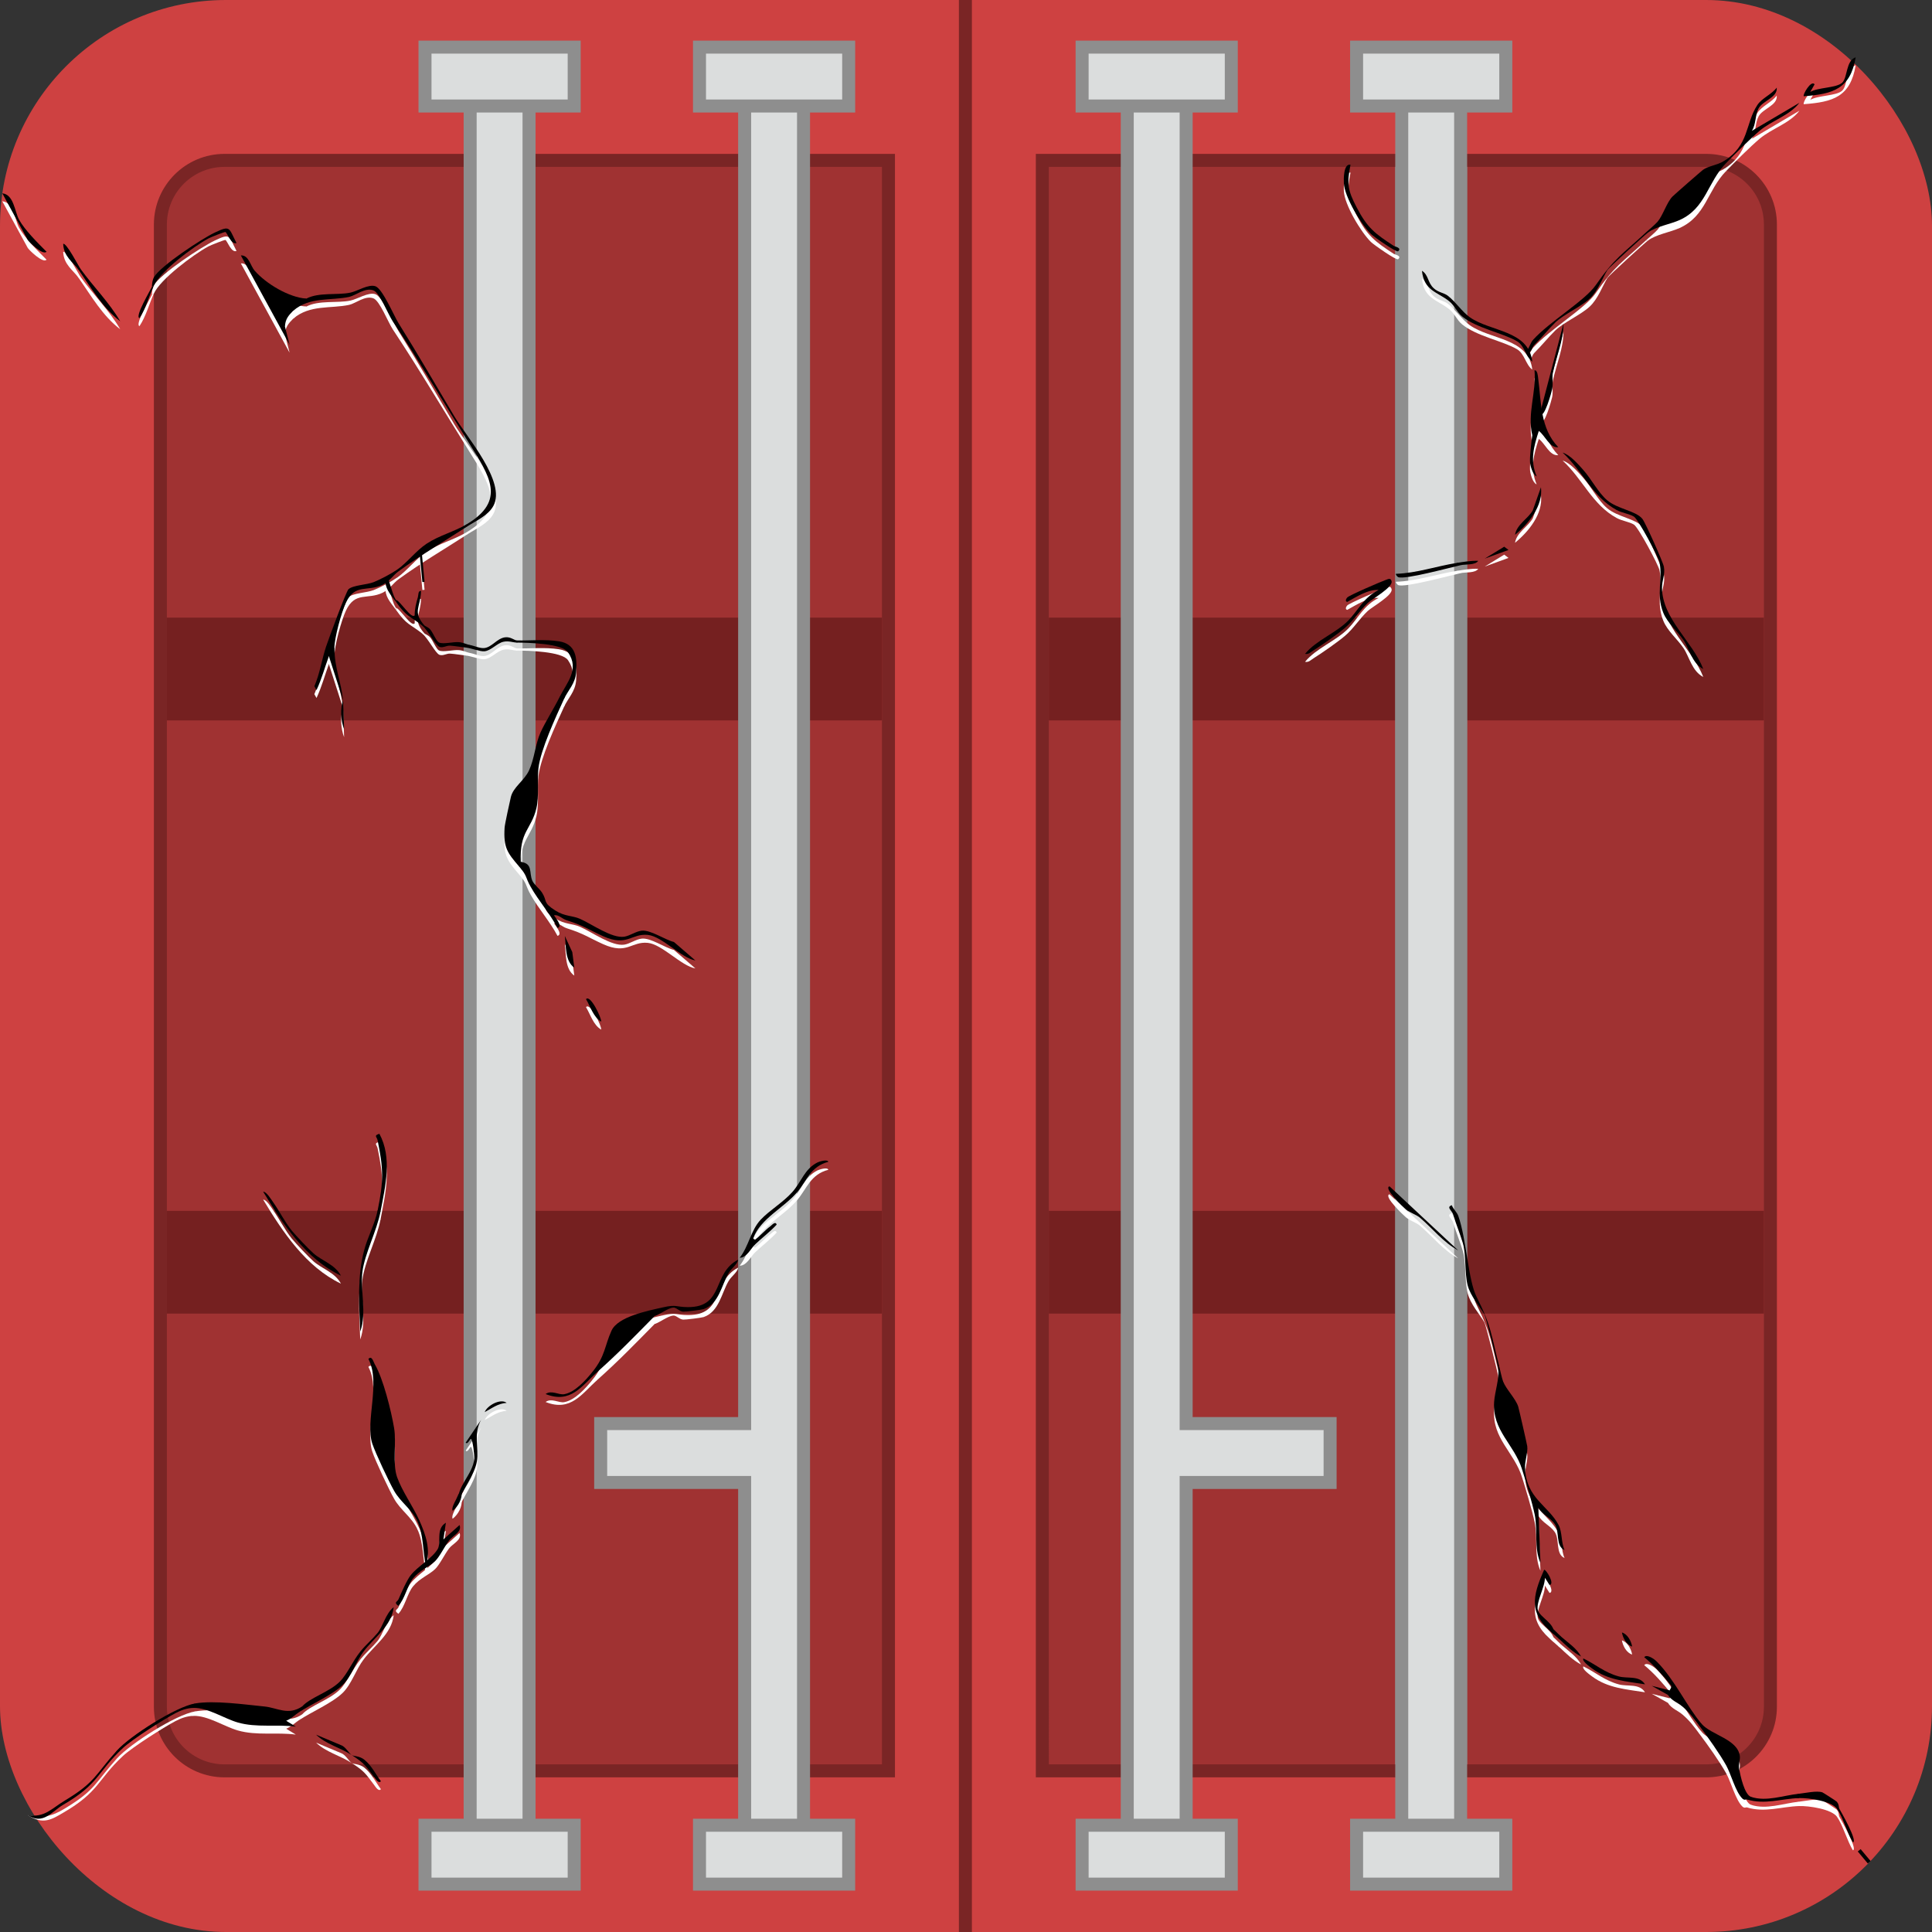 <?xml version="1.0" encoding="UTF-8"?>
<svg id="_Слой_2" data-name="Слой 2" xmlns="http://www.w3.org/2000/svg" viewBox="0 0 445.865 445.865">
  <rect x="0" y="0" width="445.865" height="445.865" fill="#333333" stroke="none"/>
  <defs>
    <style>
      .cls-1 {
        fill: #752020;
      }

      .cls-2 {
        fill: #7a2525;
      }

      .cls-3 {
        fill: #8e8e8e;
      }

      .cls-4 {
        fill: #dbdddd;
      }

      .cls-5 {
        fill: #ce4141;
      }

      .cls-6 {
        fill: #fff;
      }

      .cls-7 {
        fill: #a03232;
      }

      .cls-8 {
        fill: #962d2d;
        stroke: #7a2525;
        stroke-miterlimit: 10;
        stroke-width: 3px;
      }
    </style>
  </defs>
  <g id="_Слой_2-2" data-name="Слой 2">
    <g>
      <g>
        <rect class="cls-5" width="445.865" height="445.865" rx="52.128" ry="52.128"/>
        <g>
          <path class="cls-7" d="M51.809,408.677c-8.159,0-14.796-6.638-14.796-14.796V51.811c0-8.16,6.639-14.799,14.799-14.799h153.225v371.665H51.809Z"/>
          <path class="cls-2" d="M203.537,38.512v368.665H51.809c-7.343,0-13.296-5.953-13.296-13.296V51.812c0-7.345,5.954-13.299,13.299-13.299h151.725M206.537,35.512H51.812c-8.987,0-16.299,7.312-16.299,16.299v342.07c0,8.985,7.31,16.296,16.296,16.296h154.728V35.512h0Z"/>
        </g>
        <g>
          <path class="cls-7" d="M240.549,408.677V37.012h153.225c8.16,0,14.799,6.639,14.799,14.799v342.07c0,8.158-6.638,14.796-14.796,14.796h-153.228Z"/>
          <path class="cls-2" d="M393.774,38.512c7.345,0,13.299,5.955,13.299,13.299v342.07c0,7.343-5.953,13.296-13.296,13.296h-151.728V38.512h151.725M393.774,35.512h-154.725v374.665h154.728c8.986,0,16.296-7.311,16.296-16.296V51.812c0-8.987-7.312-16.299-16.299-16.299h0Z"/>
        </g>
        <rect class="cls-1" x="38.513" y="142.538" width="165.024" height="23.718"/>
        <rect class="cls-1" x="242.049" y="142.538" width="165.024" height="23.718"/>
        <rect class="cls-1" x="38.513" y="279.435" width="165.024" height="23.718"/>
        <rect class="cls-1" x="242.049" y="279.435" width="165.024" height="23.718"/>
        <g>
          <rect class="cls-4" x="323.494" y="40.012" width="13.591" height="365.665"/>
          <path class="cls-3" d="M335.585,41.512v362.665h-10.591V41.512h10.591M338.585,38.512h-16.591v368.665h16.591V38.512h0Z"/>
        </g>
        <line class="cls-8" x1="222.793" x2="222.793" y2="445.865"/>
        <g>
          <g>
            <rect class="cls-4" x="108.501" y="19.17" width="13.591" height="407.352"/>
            <path class="cls-3" d="M120.592,20.669v404.352h-10.591V20.669h10.591M123.592,17.669h-16.591v410.352h16.591V17.669h0Z"/>
          </g>
          <g>
            <rect class="cls-4" x="98.081" y="421.225" width="34.43" height="13.591"/>
            <path class="cls-3" d="M131.011,422.725v10.591h-31.43v-10.591h31.43M134.011,419.725h-37.43v16.591h37.43v-16.591h0Z"/>
          </g>
          <g>
            <rect class="cls-4" x="98.081" y="10.874" width="34.43" height="13.591"/>
            <path class="cls-3" d="M131.011,12.374v10.591h-31.43v-10.591h31.43M134.011,9.374h-37.43v16.591h37.43V9.374h0Z"/>
          </g>
        </g>
        <g>
          <g>
            <polygon class="cls-4" points="171.848 426.521 171.848 342.121 138.625 342.121 138.625 328.53 171.848 328.53 171.848 19.17 185.439 19.17 185.439 426.521 171.848 426.521"/>
            <path class="cls-3" d="M183.939,20.669v404.352h-10.591v-84.4h-33.223v-10.591h33.223V20.669h10.591M186.939,17.669h-16.591v309.361h-33.223v16.591h33.223v84.4h16.591V17.669h0Z"/>
          </g>
          <g>
            <rect class="cls-4" x="161.429" y="10.874" width="34.43" height="13.591"/>
            <path class="cls-3" d="M194.359,12.374v10.591h-31.43v-10.591h31.43M197.359,9.374h-37.43v16.591h37.43V9.374h0Z"/>
          </g>
          <g>
            <rect class="cls-4" x="161.429" y="421.225" width="34.43" height="13.591"/>
            <path class="cls-3" d="M194.359,422.725v10.591h-31.43v-10.591h31.43M197.359,419.725h-37.43v16.591h37.43v-16.591h0Z"/>
          </g>
        </g>
        <g>
          <g>
            <rect class="cls-4" x="323.494" y="19.17" width="13.591" height="407.352"/>
            <path class="cls-3" d="M335.585,20.669v404.352h-10.591V20.669h10.591M338.585,17.669h-16.591v410.352h16.591V17.669h0Z"/>
          </g>
          <g>
            <rect class="cls-4" x="313.074" y="421.225" width="34.43" height="13.591"/>
            <path class="cls-3" d="M346.004,422.725v10.591h-31.43v-10.591h31.43M349.004,419.725h-37.43v16.591h37.43v-16.591h0Z"/>
          </g>
          <g>
            <rect class="cls-4" x="313.074" y="10.874" width="34.43" height="13.591"/>
            <path class="cls-3" d="M346.004,12.374v10.591h-31.43v-10.591h31.43M349.004,9.374h-37.43v16.591h37.43V9.374h0Z"/>
          </g>
        </g>
        <g>
          <g>
            <polygon class="cls-4" points="260.146 426.521 260.146 19.17 273.738 19.17 273.738 328.53 306.961 328.53 306.961 342.121 273.738 342.121 273.738 426.521 260.146 426.521"/>
            <path class="cls-3" d="M272.237,20.669v309.361h33.223v10.591h-33.223v84.4h-10.591V20.669h10.591M275.237,17.669h-16.591v410.352h16.591v-84.4h33.223v-16.591h-33.223V17.669h0Z"/>
          </g>
          <g>
            <rect class="cls-4" x="249.727" y="10.874" width="34.43" height="13.591"/>
            <path class="cls-3" d="M282.657,12.374v10.591h-31.43v-10.591h31.43M285.657,9.374h-37.43v16.591h37.43V9.374h0Z"/>
          </g>
          <g>
            <rect class="cls-4" x="249.727" y="421.225" width="34.43" height="13.591"/>
            <path class="cls-3" d="M282.657,422.725v10.591h-31.43v-10.591h31.43M285.657,419.725h-37.43v16.591h37.43v-16.591h0Z"/>
          </g>
        </g>
      </g>
      <g>
        <g>
          <path class="cls-6" d="M398.291,39.534c-4.274,4.415-4.584,10.325-10.651,13.076-2.201.998-5.431,1.469-7.331,2.909h-.5c.639-.593,2.136-1.83,2.728-2.519,1.209-1.41,2.135-4.487,3.434-5.805.435-.442,6.675-5.901,7.06-6.177,1.222-.877,3.265-1.068,4.761-1.982.798-.373.969-.293.5.5Z"/>
          <path class="cls-6" d="M380.309,55.518c-.938.71-9.02,8.087-9.353,8.629-1.156,1.88-2.161,4.831-4.109,6.63-2.044,1.888-6.057,3.651-7.963,5.524-1.531,1.504-3.114,3.472-4.83,5.182-.637.635-.666,2.25-1.713,1.262.659-.735.82-1.781,1.484-2.513,3.795-4.185,11.928-8.992,14.414-12.559,4.46-6.399,6.098-7.082,11.57-12.156h.5Z"/>
          <path class="cls-6" d="M397.792,39.034c5.959-3.641,4.943-8.678,7.767-12.962,1.074-1.628,3.286-2.424,4.473-4.019.245,2.28-3.224,3.003-4.187,4.804-.844,1.579-.547,3.622-1.56,5.178l10.989-6.484c-2.31,2.983-6.356,4.073-9.23,6.5-2.049,1.731-5.821,5.485-7.753,7.482l-.5-.5Z"/>
          <path class="cls-6" d="M355.334,97.471l5.489-20.974c-.006,3.869-1.612,7.522-2.442,11.289-.254,1.155.091,2.538-.168,3.828-.112.556-1.81,6.998-2.879,5.857Z"/>
          <path class="cls-6" d="M416.276,24.046c-.333-.29,1.704-3.855,2.493-2.747l-.992,1.75c1.721-1.056,6.035-.887,7.36-2.128,1.276-1.195.818-5.082,3.119-5.864-1.233,7.282-5.201,8.492-11.981,8.988Z"/>
        </g>
        <g>
          <path class="cls-6" d="M351.264,340.931c-1.856-5.858-6.911-8.936-6.451-15.582.167-2.411,1.285-5.477.921-7.833l.237-.44c.218.844.596,2.749.922,3.597.667,1.733,2.936,4.01,3.479,5.778.182.593,2.024,8.676,2.085,9.146.192,1.491-.61,3.38-.516,5.131-.051.879-.202.992-.677.202Z"/>
          <path class="cls-6" d="M345.734,317.516c-.18-1.162-2.835-11.778-3.154-12.329-1.106-1.91-3.226-4.195-3.885-6.764-.691-2.695-.338-7.064-1.081-9.631-.597-2.061-1.577-4.389-2.268-6.711-.257-.862-1.664-1.655-.298-2.107.334.929,1.178,1.567,1.507,2.499,1.882,5.327,2.251,14.767,4.21,18.649,3.514,6.963,3.338,8.729,5.206,15.954l-.237.44Z"/>
          <path class="cls-6" d="M351.941,340.728c.375,6.974,5.291,8.471,7.72,12.99.923,1.718.573,4.043,1.413,5.845-2.124-.867-1.112-4.263-2.241-5.966-.989-1.492-2.928-2.201-3.817-3.831l.489,12.75c-1.528-3.449-.567-7.528-1.339-11.209-.55-2.625-2.064-7.727-2.904-10.376l.677-.202Z"/>
          <path class="cls-6" d="M320.667,275.617l15.854,14.789c-3.402-1.842-5.855-4.99-8.776-7.509-.895-.772-2.277-1.125-3.289-1.965-.437-.362-5.3-4.915-3.788-5.315Z"/>
          <path class="cls-6" d="M356.357,364.112c.413-.156,2.584,3.33,1.234,3.498l-1.07-1.704c.113,2.016-2.085,5.733-1.622,7.488.446,1.691,4.085,3.133,3.68,5.529-5.823-4.542-5.005-8.61-2.223-14.812Z"/>
        </g>
        <g>
          <path class="cls-6" d="M96.328,352.93c-1.345-2.853-3.879-4.391-5.376-7.044-1.216-2.155-4.294-8.685-5.029-10.876-1.691-5.041,1.991-14.105-.903-19.553.796-.899,1.159.691,1.463,1.206,1.966,3.331,3.804,10.796,4.47,14.751.575,3.417-.415,8.23.694,11.332,1.157,3.239,3.66,6.709,5.124,9.954.075.452-.076.524-.443.23Z"/>
          <path class="cls-6" d="M87.16,281.135c1.369-6.702,1.361-9.526-.019-16.137-.179-.859-.971-1.066.411-1.515,2.981,5.511,1.386,12.042.281,17.865-.318.911-.674.782-.674-.213Z"/>
          <path class="cls-6" d="M87.16,281.135l.674.213c-.883,4.654-3.683,9.797-4.205,14.044-.52,4.223,1.067,9.422-.494,13.731-.268-6.284-.712-12.642.912-18.785.839-3.171,2.454-5.974,3.113-9.203Z"/>
          <path class="cls-6" d="M60.736,276.857c.746-.058,1.911,1.879,2.352,2.504,1.469,2.081,2.643,4.489,4.25,6.477.922,1.14,3.932,4.298,5.009,5.248,1.973,1.739,4.935,2.543,6.332,5.152-8.102-3.879-13.41-11.887-17.943-19.381Z"/>
          <path class="cls-6" d="M96.328,352.93l.443-.23c1.472,3.262,2.705,6.843,1.509,10.474-.718-3.276-.513-7.191-1.952-10.244Z"/>
        </g>
        <g>
          <path class="cls-6" d="M70.697,70.749c2.881-1.518,7.126-.744,10.161-1.379,1.639-.343,4.147-2.012,5.77-1.48,1.652.542,4.228,6.747,5.39,8.602,4.457,7.12,8.55,14.227,12.842,21.444,2.766,4.651,12.015,15.121,9.001,20.653-1.208,2.218-3.979,3.41-5.957,4.692-.451.085-.525-.065-.239-.438,9.245-5.487,5.333-11.157.551-18.788-5.83-9.305-11.475-18.858-17.542-28-1.124-1.693-3.036-6.667-4.508-7.21-1.932-.713-4.08,1.19-5.599,1.514-4.264.91-9.06-.091-12.899,3.181-.804-1.853,1.414-2.71,3.029-2.791Z"/>
          <path class="cls-6" d="M70.697,70.749c-.421.222-2.475,2.232-3.029,2.791-1.122,1.133-1.828,1.952-1.906,3.673l1.07,4.18-11.247-20.607c1.834-.118,2.159,2.336,3.197,3.527,2.633,3.021,7.916,6.172,11.914,6.435Z"/>
          <path class="cls-6" d="M91.721,133.252c.451-.085.525.065.239.438-1.191.865-2.091,2.345-3.641,3.092-3.536,1.704-6.341-.376-8.48,4.121-1.035,2.176-2.696,8.253-2.665,10.531-.267.754-.692,1.365-1.275,1.834-.956,2.604-1.665,5.289-2.852,7.813l-.5-.883c1.278-2.938,1.699-6.119,2.704-9.146.546-1.644,4.643-12.759,5.169-13.236,1.054-.957,4.235-1.004,5.842-1.647,1.549-.619,4.095-1.971,5.459-2.918Z"/>
          <path class="cls-6" d="M107.665,122.844l.239.438c-5.419,3.513-10.506,6.459-15.943,10.409l-.239-.438c2.194-1.524,4.323-4.355,6.726-5.938,2.957-1.948,6.21-2.686,9.217-4.47Z"/>
          <path class="cls-6" d="M35.058,68.007c.02-.718.131-1.629.501-2.243,1.58-2.631,10.99-8.831,14.034-10.269,3.673-1.735,3.153-1.077,4.991,2.422-1.239.488-2.154-2.399-2.563-2.536-.201-.068-3.42,1.209-3.962,1.504-3.461,1.879-11.07,7.564-12.562,10.884l-.438.239Z"/>
          <path class="cls-6" d="M.529,46.449c2.683.273,2.862,4.277,3.881,6.105,1.369,2.455,4.313,5.342,6.329,7.381-.868.911-4.103-2.296-4.348-2.744L.529,46.449Z"/>
          <path class="cls-6" d="M18.592,63.905c2.919,4.061,6.631,7.733,9.154,12.081-4.079-3.085-6.703-7.723-9.593-11.842-.085-.451.065-.525.438-.239Z"/>
          <path class="cls-6" d="M77.175,151.434c.067,4.839,1.505,7.498,1.996,11.999l-3.271-10.165c.258-.704-.266-2.154,1.275-1.834Z"/>
          <path class="cls-6" d="M18.592,63.905l-.438.239c-1.265-1.803-3.445-3.05-3.572-6.023.699-.381,3.555,5.151,4.01,5.784Z"/>
          <path class="cls-6" d="M35.496,67.768c-1.074,2.39-1.804,5.206-3.303,7.493-1.154-.367,2.587-6.541,2.864-7.254l.438-.239Z"/>
          <path class="cls-6" d="M79.171,163.433l.244,6.693c-.767-1.94-.938-4.783-.244-6.693Z"/>
        </g>
        <g>
          <path class="cls-6" d="M45.041,394.951c4.418-.742,11.41.251,16.056.715,2.877.287,5.432,2.162,8.669-.046.837.268-.173.99-.784,1.371-.937.611-1.777,1.512-2.935,1.958l2.22,1.359c-4.48-.593-9.022.299-13.389-.958-3.188-.918-6.876-3.447-10.249-3.361-.845-.118-.708-.464.412-1.038Z"/>
          <path class="cls-6" d="M102.904,353.249l-.575,3.852,3.729-3.323c.611,1.63-1.565,2.433-2.431,3.575-1.023,1.348-2.176,3.774-3.229,4.775-1.407,1.337-3.523,2.081-5.066,3.961-1.355,1.651-1.857,4.688-3.404,6.35-1.153-.882-.254-.853.058-1.569.625-1.437,1.915-4.41,2.802-5.52,1.694-2.122,4.942-3.863,6.219-6.02.905-1.529-.517-4.646,1.897-6.083Z"/>
          <path class="cls-6" d="M45.041,394.951l-.412,1.038c-1.478.038-2.829.52-4.135,1.205-2.781,1.458-9.953,6.031-12.12,8.046-5.914,5.499-5.406,8.239-13.82,13.12-2.521,1.462-4.592,2.879-8.089.552,3.829.591,5.399.321,8.498-1.545,7.151-4.305,6.949-5.927,12.038-11.566,3.052-3.381,13.606-10.105,18.04-10.849Z"/>
          <path class="cls-6" d="M83.208,382.925c.31-.248.486-.353.705.039-1.745,2.307-2.8,5.735-4.822,7.711-2.338,2.284-7.232,4.438-10.109,6.316.79-.215.732-1.312.784-1.371,1.766-2.002,6.264-3.305,8.658-5.7,1.717-1.717,2.932-4.726,4.783-6.994Z"/>
          <path class="cls-6" d="M83.208,382.925c1.335-1.635,2.679-2.731,3.904-4.204,1.266-1.522,1.911-4.587,3.741-5.979-.481,4.358-4.471,6.958-6.94,10.223l-.705-.039Z"/>
          <path class="cls-6" d="M81.168,406.866c-2.664-1.734-5.932-2.485-8.223-4.705l5.698,2.395c1.114.348,1.79,1.827,2.525,2.31Z"/>
          <path class="cls-6" d="M81.168,406.866c.432.284,1.832.178,2.944,1.095,1.678,1.383,2.535,3.261,3.789,4.941-.523.654-1.241-.548-1.558-.968-2.029-2.682-2.216-3.142-5.175-5.069Z"/>
          <path class="cls-6" d="M106.49,346.02c.304,1.635-.774,3.509-2.023,4.477-.355-.553.494-2.055.78-2.605.355-.684.483-1.445,1.244-1.873Z"/>
        </g>
        <g>
          <path class="cls-6" d="M130.154,163.159c-1.891,4.133-5.41,11.725-5.895,15.976-.307,2.698.19,6.449-.47,9.233-1.178,4.966-3.913,5.221-3.606,12.369,1.369.605,1.083,1.533-.403,1.042-2.701-3.142-3.615-4.329-3.33-8.936.051-.817,1.177-5.927,1.442-7.056.548-2.335,3.077-3.749,4.196-6.155,1.27-2.73,1.437-6.081,2.668-8.791,1.094-2.408,3.062-5.472,4.355-8.085,1.213-1.617,1.739-1.618,1.042.403Z"/>
          <path class="cls-6" d="M120.183,200.737c2.841.406,1.874,2.373,2.641,4.289.371.927,1.674,1.876,2.265,2.804,1.29,2.026.097,2.232,3.021,4.107,2.237,1.435,3.938,1.159,5.727,1.941,2.752,1.202,7.368,4.578,10.25,4.124,1.277-.201,2.628-1.221,3.983-1.382,2.056-.244,5.31,2.073,7.46,2.61l4.95,4.262c-3.268-.566-7.661-5.558-10.965-5.897-3.815-.391-4.773,2.795-10.299.31-3.47-1.56-4.334-2.382-8.414-3.68-1.114-.354-1.865-1.34-2.923-1.17-.118.112,2.212,2.535.787,2.927-1.76-3.317-4.321-6.189-6.172-9.445-1.38-2.429-.675-2.387-2.713-4.758.465-.175.421-.619.403-1.042Z"/>
          <path class="cls-6" d="M130.154,163.159c-.041-1.335-.086-1.134-1.042-.403,1.664-3.364,4.729-6.425,1.962-10.415-1.389-2.002-9.131-2.187-11.693-2.206-.448-.1-.457-.267-.047-.497,3.131.067,6.417-.307,9.683.202,3.87.603,4.205,3.737,3.943,7.162-.202,2.637-1.853,4.076-2.805,6.157Z"/>
          <path class="cls-6" d="M97.928,146.156c-.135.219-.302.229-.497.047-2.798-2.234-3.47-1.834-6.038-5.446l-.047-.497c.957.159,3.551,4.5,4.353,3.598-.017-1.427.341-2.852.738-4.207.16-.547-0-1.496.729-1.447-.096,3.812-2.044,4.743.762,7.953Z"/>
          <path class="cls-6" d="M108.393,150.679c.442.387.126.584-.947.592-1.175-.124-2.335-.347-3.542-.43-.86-.059-1.676.581-2.483.281-.927-.345-2.63-3.831-3.991-4.919l.497-.047c.164.187.872.407,1.309.886.69.757,1.407,2.742,2.071,3.064.985.476,3.246-.199,4.644-.069,1.026.095,1.741.52,2.442.642Z"/>
          <path class="cls-6" d="M119.333,149.638l.047.497c-1.074-.008-1.938-.478-3.232-.186-1.437.323-2.841,2.053-4.354,2.192-1.02.094-3.024-.73-4.348-.87l.947-.592c1.098.191,2.322.811,3.33.72,1.787-.162,2.957-2.237,4.832-2.483,1.308-.172,2.098.708,2.777.722Z"/>
          <path class="cls-6" d="M132.537,225.15c-2.19-1.525-1.87-5.009-2.191-7.315l1.727,3.724.465,3.591Z"/>
          <path class="cls-6" d="M138.74,237.606c-1.806-1.027-2.477-3.493-3.499-5.181.977-1.187,3.616,4.36,3.499,5.181Z"/>
          <path class="cls-6" d="M91.393,140.757c-.985-1.386-2.279-2.66-2.446-4.527.813-1.116.754-.364,1.033.399.432,1.18.667,2.472,1.365,3.631l.047.497Z"/>
          <rect class="cls-6" x="97.168" y="129.663" width=".503" height="6.488" transform="translate(-12.127 9.804) rotate(-5.424)"/>
        </g>
        <g>
          <path class="cls-6" d="M152.922,303.562c.085.698-.525,1.355-1.829,1.972-4.586,4.648-8.274,8.484-13.233,12.902-.673.459-1.045.451-1.117-.024,2.968-3.677,2.775-5.967,4.385-9.498,1.48-3.246,8.369-4.568,11.793-5.353Z"/>
          <path class="cls-6" d="M174.232,289.043c-.905.859-1.923,3.069-3.525,3.054,2.086-2.629,2.553-6.336,4.836-8.774,2.05-2.189,5.151-3.968,7.31-6.391,2.123-2.383,2.8-5.347,5.832-6.842.331-.163,2.26-.808,2.48-.131-4.137,1.078-4.933,4.32-7.193,6.997-3.069,3.636-8.45,6.091-10.119,10.597-.081.218.405.346.401.373.217.162.209.535-.024,1.117Z"/>
          <path class="cls-6" d="M152.922,303.562c3.269-.749,3.048-.08,5.839-.071,8.459.029,5.521-7.838,11.6-10.95-.226,1.161-1.549,1.945-2.24,3.132-1.595,2.737-2.19,7.076-5.743,8.281-.466.158-4.286.632-4.741.586-.953-.097-1.571-1.015-2.29-.936-1.283.141-2.929,1.518-4.253,1.929.616-.624,1.389-1.233,1.829-1.972Z"/>
          <path class="cls-6" d="M111.039,329.492c-1.885,3.312-.473,6.5-.982,9.584-.532,3.228-3.306,6.384-4.336,9.512-.406-3.739,3.384-6.4,3.734-10.102.067-.707-.349-4.378-.75-4.577-.237-.118-.743,1.404-1.24.866l3.574-5.283Z"/>
          <path class="cls-6" d="M136.744,318.413l1.117.024c-3.566,3.178-6.116,7.442-11.948,5.114,1.355-.994,3.033.265,4.294.036,2.512-.457,4.961-3.221,6.537-5.173Z"/>
          <path class="cls-6" d="M174.256,287.927c1.236-.929,2.244-2.151,3.493-3.069.422-.31,1.2-1.293,1.49-.405-1.539,1.663-3.369,3.037-5.007,4.59-1.33.113-.053-.538.024-1.117Z"/>
          <path class="cls-6" d="M116.927,325.586c-2.052.143-3.353,1.226-5.067,2.132.59-1.545,3.665-3.214,5.067-2.132Z"/>
        </g>
        <g>
          <path class="cls-6" d="M353.626,102.286c-1.214-5.007.957-9.906.505-14.983.706-.111.787,1.393.853,1.885.731,5.472.431,11.504,4.634,15.848-2.005.248-3.038-2.705-4.493-3.749-.517.634-1.017.967-1.499.999Z"/>
          <path class="cls-6" d="M301.178,152.731c2.603-3.175,7.235-4.843,10.008-7.719,2.294-2.378,3.503-5.306,6.972-7.014-2.426-.193-5.148,1.601-7.243,2.747-.517-.115-.307-.671-.011-1.009.457-.522,7.703-3.639,8.925-4.075.561-.2,1.153-.541,1.326.35.27,1.387-4.527,4.075-5.498,4.982-1.937,1.811-3.24,4.023-5.251,5.738-1.695,1.446-5.348,3.99-7.285,5.202-.621.389-1.099.97-1.944.798Z"/>
          <path class="cls-6" d="M393.082,156.232c-2.632-1.364-3.194-4.628-4.569-6.665-1.394-2.065-3.718-3.958-4.664-6.325-1.715-4.293-.069-7.773-.866-11.621-.26-1.255-4.906-9.962-5.919-10.565-1.115-.664-2.696-.821-3.977-1.517-5.6-3.042-7.82-8.956-12.468-13.251,1.704.514,3.554,2.641,4.752,3.984,1.879,2.106,3.446,5.228,5.499,6.989,2.413,2.07,6.697,2.458,8.163,4.324.702.894,4.754,9.933,4.958,11.049.33,1.803-.453,3.123-.435,4.863.072,7.164,7.021,12.302,9.526,18.736Z"/>
          <path class="cls-6" d="M353.621,85.3c-1.537-1.134-1.755-3.661-3.526-4.708-3.235-1.912-9.401-3.012-12.712-5.77-1.148-.956-1.698-2.483-2.988-3.505-2.675-2.12-5.78-2.389-6.239-6.993,1.548.968,1.27,2.701,2.711,4.027,1.128,1.038,2.304,1.005,3.259,1.736,1.774,1.359,3.261,3.674,5.046,4.944,4.788,3.406,13.601,2.951,14.449,10.269Z"/>
          <path class="cls-6" d="M311.665,39.85c-.893,4.47-.591,5.957,1.415,9.824,2.486,4.791,4.244,6.074,8.583,8.917.257.169,1.93.43.991,1.234-.388.332-5.624-3.35-6.262-3.973-2.283-2.226-6.114-8.594-6.258-11.753-.041-.895-.101-4.576,1.531-4.249Z"/>
          <path class="cls-6" d="M337.142,132.256c-2.363.513-13.056,3.449-14.489,2.761-.231-.111-.637-.661-.496-.758,4.769-.149,9.331-1.758,13.986-2.502.668-.046,1.001.12.999.5Z"/>
          <path class="cls-6" d="M355.125,101.287c-1.197,3.692-2.039,6.774-.504,10.487-.908-.341-1.45-2.42-1.521-3.245-.1-1.157.318-4.958.527-6.243.04-.249.745-.865.503-1.498.948-.268.832.382.995.499Z"/>
          <path class="cls-6" d="M349.635,125.263c.394-2.406,2.996-3.703,4.096-5.639l1.888-5.347c.541,4.301-2.879,8.451-5.984,10.986Z"/>
          <polygon class="cls-6" points="348.13 128.753 342.64 130.752 347.143 128.004 348.13 128.753"/>
          <path class="cls-6" d="M336.143,131.756c1.632-.261,3.326-.549,4.993-.494-.619,1.019-2.956.769-3.994.994l-.999-.5Z"/>
        </g>
        <path class="cls-6" d="M403.151,417.114c-.241-.073-.551.278-1.056-.214-1.571-1.535-2.617-5.668-3.728-7.651-1.528-2.727-4.203-6.486-6.115-9.029-.434-.776-.403-.926.442-.551,2.213,2.564,8.258,3.494,8.814,7.363.139.967-.352,1.955-.164,2.971.304,1.646,1.24,5.997,2.744,6.506.489.448.176.65-.939.605Z"/>
        <path class="cls-6" d="M392.695,399.668l-.442.551c-1.434-1.908-2.237-3.042-4.02-4.584-1.378-1.466-2.221-3.049-2.531-4.747-1.789-2.244-4.051-4.816-6.249-6.603.577-.792,2.271.385,2.85.963,4.156,4.148,7.052,10.551,10.393,14.42Z"/>
        <path class="cls-6" d="M365.416,384.571c2.964,1.451,4.883,3.265,8.207,4.157,1.991.534,4.712-.27,6.01,1.816-4.342-.703-8.564-.934-12.222-3.668-.473-.354-2.429-1.723-1.995-2.305Z"/>
        <path class="cls-6" d="M424.496,419.295c-.101.4-.268.412-.497.054-1.257-1.882-6.629-2.625-8.822-2.55-1.336-.014-1.329-.477-.109-.993,1.514-.158,4.183-.772,5.481-.341.186.062,3.162,1.979,3.296,2.123.642.686.444,1.357.651,1.707Z"/>
        <path class="cls-6" d="M415.177,416.799c-4.141.141-7.858,1.58-12.026.314l.939-.605c3.508,1.187,7.456-.334,10.978-.702l.109.993Z"/>
        <path class="cls-6" d="M388.233,395.635c-.954-.825-2.574-1.382-3.306-2.652l.388-1.048c-.008-.066.5-.692.388-1.048,1.133,1.421,2.577,2.736,2.531,4.747Z"/>
        <path class="cls-6" d="M424.496,419.295c.346.583,4.321,7.551,3.106,7.704-1.298-2.15-2.264-5.645-3.603-7.65l.497-.054Z"/>
        <path class="cls-6" d="M360.343,379.6c1.486,1.3,3.652,2.744,4.512,4.53-1.884-1.016-3.412-2.531-4.954-3.979-.735-.626-.485-.912.442-.551Z"/>
        <path class="cls-6" d="M384.927,392.983l-3.745-2.096,4.133,1.049c.061.516,1.473,1.025-.388,1.048Z"/>
        <path class="cls-6" d="M359.901,380.151c-.972-.912-2.525-1.892-2.859-3.204,1.37.498,2.268,1.749,3.301,2.653l-.442.551Z"/>
        <path class="cls-6" d="M376.663,381.829c-1.306-.399-2.141-1.987-2.358-3.258,1.306.399,2.141,1.987,2.358,3.258Z"/>
        <g>
          <g>
            <path d="M398.291,37.698c-4.274,4.415-4.584,10.325-10.651,13.076-2.201.998-5.431,1.469-7.331,2.909h-.5c.639-.593,2.136-1.83,2.728-2.519,1.209-1.41,2.135-4.487,3.434-5.805.435-.442,6.675-5.901,7.06-6.177,1.222-.877,3.265-1.068,4.761-1.982.798-.373.969-.293.5.5Z"/>
            <path d="M380.309,53.682c-.938.71-9.02,8.087-9.353,8.629-1.156,1.88-2.161,4.831-4.109,6.63-2.044,1.888-6.057,3.651-7.963,5.524-1.531,1.504-3.114,3.472-4.83,5.182-.637.635-.666,2.25-1.713,1.262.659-.735.82-1.781,1.484-2.513,3.795-4.185,11.928-8.992,14.414-12.559,4.46-6.399,6.098-7.082,11.57-12.156h.5Z"/>
            <path d="M397.792,37.199c5.959-3.641,4.943-8.678,7.767-12.962,1.074-1.628,3.286-2.424,4.473-4.019.245,2.28-3.224,3.003-4.187,4.804-.844,1.579-.547,3.622-1.56,5.178l10.989-6.484c-2.31,2.983-6.356,4.073-9.23,6.5-2.049,1.731-5.821,5.485-7.753,7.482l-.5-.5Z"/>
            <path d="M355.334,95.636l5.489-20.974c-.006,3.869-1.612,7.522-2.442,11.289-.254,1.155.091,2.538-.168,3.828-.112.556-1.81,6.998-2.879,5.857Z"/>
            <path d="M416.276,22.211c-.333-.29,1.704-3.855,2.493-2.747l-.992,1.75c1.721-1.056,6.035-.887,7.36-2.128,1.276-1.195.818-5.082,3.119-5.864-1.233,7.282-5.201,8.492-11.981,8.988Z"/>
          </g>
          <g>
            <path d="M351.264,339.095c-1.856-5.858-6.911-8.936-6.451-15.582.167-2.411,1.285-5.477.921-7.833l.237-.44c.218.844.596,2.749.922,3.597.667,1.733,2.936,4.01,3.479,5.778.182.593,2.024,8.676,2.085,9.146.192,1.491-.61,3.38-.516,5.131-.051.879-.202.992-.677.202Z"/>
            <path d="M345.734,315.68c-.18-1.162-2.835-11.778-3.154-12.329-1.106-1.91-3.226-4.195-3.885-6.764-.691-2.695-.338-7.064-1.081-9.631-.597-2.061-1.577-4.389-2.268-6.711-.257-.862-1.664-1.655-.298-2.107.334.929,1.178,1.567,1.507,2.499,1.882,5.327,2.251,14.767,4.21,18.649,3.514,6.963,3.338,8.729,5.206,15.954l-.237.44Z"/>
            <path d="M351.941,338.893c.375,6.974,5.291,8.471,7.72,12.99.923,1.718.573,4.043,1.413,5.845-2.124-.867-1.112-4.263-2.241-5.966-.989-1.492-2.928-2.201-3.817-3.831l.489,12.75c-1.528-3.449-.567-7.528-1.339-11.209-.55-2.625-2.064-7.727-2.904-10.376l.677-.202Z"/>
            <path d="M320.667,273.781l15.854,14.789c-3.402-1.842-5.855-4.99-8.776-7.509-.895-.772-2.277-1.125-3.289-1.965-.437-.362-5.3-4.915-3.788-5.315Z"/>
            <path d="M356.357,362.276c.413-.156,2.584,3.33,1.234,3.498l-1.07-1.704c.113,2.016-2.085,5.733-1.622,7.488.446,1.691,4.085,3.133,3.68,5.529-5.823-4.542-5.005-8.61-2.223-14.812Z"/>
          </g>
          <g>
            <path d="M96.328,351.094c-1.345-2.853-3.879-4.391-5.376-7.044-1.216-2.155-4.294-8.685-5.029-10.876-1.691-5.041,1.991-14.105-.903-19.553.796-.899,1.159.691,1.463,1.206,1.966,3.331,3.804,10.796,4.47,14.751.575,3.417-.415,8.23.694,11.332,1.157,3.239,3.66,6.709,5.124,9.954.075.452-.076.524-.443.23Z"/>
            <path d="M87.16,279.299c1.369-6.702,1.361-9.526-.019-16.137-.179-.859-.971-1.066.411-1.515,2.981,5.511,1.386,12.042.281,17.865-.318.911-.674.782-.674-.213Z"/>
            <path d="M87.16,279.299l.674.213c-.883,4.654-3.683,9.797-4.205,14.044-.52,4.223,1.067,9.422-.494,13.731-.268-6.284-.712-12.642.912-18.785.839-3.171,2.454-5.974,3.113-9.203Z"/>
            <path d="M60.736,275.022c.746-.058,1.911,1.879,2.352,2.504,1.469,2.081,2.643,4.489,4.25,6.477.922,1.14,3.932,4.298,5.009,5.248,1.973,1.739,4.935,2.543,6.332,5.152-8.102-3.879-13.41-11.887-17.943-19.381Z"/>
            <path d="M96.328,351.094l.443-.23c1.472,3.262,2.705,6.843,1.509,10.474-.718-3.276-.513-7.191-1.952-10.244Z"/>
          </g>
          <g>
            <path d="M70.697,68.914c2.881-1.518,7.126-.744,10.161-1.379,1.639-.343,4.147-2.012,5.77-1.48,1.652.542,4.228,6.747,5.39,8.602,4.457,7.12,8.55,14.227,12.842,21.444,2.766,4.651,12.015,15.121,9.001,20.653-1.208,2.218-3.979,3.41-5.957,4.692-.451.085-.525-.065-.239-.438,9.245-5.487,5.333-11.157.551-18.788-5.83-9.305-11.475-18.858-17.542-28-1.124-1.693-3.036-6.667-4.508-7.21-1.932-.713-4.08,1.19-5.599,1.514-4.264.91-9.06-.091-12.899,3.181-.804-1.853,1.414-2.71,3.029-2.791Z"/>
            <path d="M70.697,68.914c-.421.222-2.475,2.232-3.029,2.791-1.122,1.133-1.828,1.952-1.906,3.673l1.07,4.18-11.247-20.607c1.834-.118,2.159,2.336,3.197,3.527,2.633,3.021,7.916,6.172,11.914,6.435Z"/>
            <path d="M91.721,131.417c.451-.085.525.065.239.438-1.191.865-2.091,2.345-3.641,3.092-3.536,1.704-6.341-.376-8.48,4.121-1.035,2.176-2.696,8.253-2.665,10.531-.267.754-.692,1.365-1.275,1.834-.956,2.604-1.665,5.289-2.852,7.813l-.5-.883c1.278-2.938,1.699-6.119,2.704-9.146.546-1.644,4.643-12.759,5.169-13.236,1.054-.957,4.235-1.004,5.842-1.647,1.549-.619,4.095-1.971,5.459-2.918Z"/>
            <path d="M107.665,121.008l.239.438c-5.419,3.513-10.506,6.459-15.943,10.409l-.239-.438c2.194-1.524,4.323-4.355,6.726-5.938,2.957-1.948,6.21-2.686,9.217-4.47Z"/>
            <path d="M35.058,66.172c.02-.718.131-1.629.501-2.243,1.58-2.631,10.99-8.831,14.034-10.269,3.673-1.735,3.153-1.077,4.991,2.422-1.239.488-2.154-2.399-2.563-2.536-.201-.068-3.42,1.209-3.962,1.504-3.461,1.879-11.07,7.564-12.562,10.884l-.438.239Z"/>
            <path d="M.529,44.613c2.683.273,2.862,4.277,3.881,6.105,1.369,2.455,4.313,5.342,6.329,7.381-.868.911-4.103-2.296-4.348-2.744L.529,44.613Z"/>
            <path d="M18.592,62.07c2.919,4.061,6.631,7.733,9.154,12.081-4.079-3.085-6.703-7.723-9.593-11.842-.085-.451.065-.525.438-.239Z"/>
            <path d="M77.175,149.598c.067,4.839,1.505,7.498,1.996,11.999l-3.271-10.165c.258-.704-.266-2.154,1.275-1.834Z"/>
            <path d="M18.592,62.07l-.438.239c-1.265-1.803-3.445-3.05-3.572-6.023.699-.381,3.555,5.151,4.01,5.784Z"/>
            <path d="M35.496,65.933c-1.074,2.39-1.804,5.206-3.303,7.493-1.154-.367,2.587-6.541,2.864-7.254l.438-.239Z"/>
            <path d="M79.171,161.597l.244,6.693c-.767-1.94-.938-4.783-.244-6.693Z"/>
          </g>
          <g>
            <path d="M45.041,393.115c4.418-.742,11.41.251,16.056.715,2.877.287,5.432,2.162,8.669-.046.837.268-.173.99-.784,1.371-.937.611-1.777,1.512-2.935,1.958l2.22,1.359c-4.48-.593-9.022.299-13.389-.958-3.188-.918-6.876-3.447-10.249-3.361-.845-.118-.708-.464.412-1.038Z"/>
            <path d="M102.904,351.413l-.575,3.852,3.729-3.323c.611,1.63-1.565,2.433-2.431,3.575-1.023,1.348-2.176,3.774-3.229,4.775-1.407,1.337-3.523,2.081-5.066,3.961-1.355,1.651-1.857,4.688-3.404,6.35-1.153-.882-.254-.853.058-1.569.625-1.437,1.915-4.41,2.802-5.52,1.694-2.122,4.942-3.863,6.219-6.02.905-1.529-.517-4.646,1.897-6.083Z"/>
            <path d="M45.041,393.115l-.412,1.038c-1.478.038-2.829.52-4.135,1.205-2.781,1.458-9.953,6.031-12.12,8.046-5.914,5.499-5.406,8.239-13.82,13.12-2.521,1.462-4.592,4.715-8.089,2.387,3.829.591,5.399-1.515,8.498-3.381,7.151-4.305,6.949-5.927,12.038-11.566,3.052-3.381,13.606-10.105,18.04-10.849Z"/>
            <path d="M83.208,381.09c.31-.248.486-.353.705.039-1.745,2.307-2.8,5.735-4.822,7.711-2.338,2.284-7.232,4.438-10.109,6.316.79-.215.732-1.312.784-1.371,1.766-2.002,6.264-3.305,8.658-5.7,1.717-1.717,2.932-4.726,4.783-6.994Z"/>
            <path d="M83.208,381.09c1.335-1.635,2.679-2.731,3.904-4.204,1.266-1.522,1.911-4.587,3.741-5.979-.481,4.358-4.471,6.958-6.94,10.223l-.705-.039Z"/>
            <path d="M81.168,405.031c-2.664-1.734-5.932-2.485-8.223-4.705l5.698,2.395c1.114.348,1.79,1.827,2.525,2.31Z"/>
            <path d="M81.168,405.031c.432.284,1.832.178,2.944,1.095,1.678,1.383,2.535,3.261,3.789,4.941-.523.654-1.241-.548-1.558-.968-2.029-2.682-2.216-3.142-5.175-5.069Z"/>
            <path d="M106.49,344.184c.304,1.635-.774,3.509-2.023,4.477-.355-.553.494-2.055.78-2.605.355-.684.483-1.445,1.244-1.873Z"/>
          </g>
          <g>
            <path d="M130.154,161.323c-1.891,4.133-5.41,11.725-5.895,15.976-.307,2.698.19,6.449-.47,9.233-1.178,4.966-3.913,5.221-3.606,12.369,1.369.605,1.083,1.533-.403,1.042-2.701-3.142-3.615-4.329-3.33-8.936.051-.817,1.177-5.927,1.442-7.056.548-2.335,3.077-3.749,4.196-6.155,1.27-2.73,1.437-6.081,2.668-8.791,1.094-2.408,3.062-5.472,4.355-8.085,1.213-1.617,1.739-1.618,1.042.403Z"/>
            <path d="M120.183,198.901c2.841.406,1.874,2.373,2.641,4.289.371.927,1.674,1.876,2.265,2.804,1.29,2.026.097,2.232,3.021,4.107,2.237,1.435,3.938,1.159,5.727,1.941,2.752,1.202,7.368,4.578,10.25,4.124,1.277-.201,2.628-1.221,3.983-1.382,2.056-.244,5.31,2.073,7.46,2.61l4.95,4.262c-3.268-.566-7.661-5.558-10.965-5.897-3.815-.391-4.773,2.795-10.299.31-3.47-1.56-4.334-2.382-8.414-3.68-1.114-.354-1.865-1.34-2.923-1.17-.118.112,2.212,2.535.787,2.927-1.76-3.317-4.321-6.189-6.172-9.445-1.38-2.429-.675-2.387-2.713-4.758.465-.175.421-.619.403-1.042Z"/>
            <path d="M130.154,161.323c-.041-1.335-.086-1.134-1.042-.403,1.664-3.364,4.729-6.425,1.962-10.415-1.389-2.002-9.131-2.187-11.693-2.206-.448-.1-.457-.267-.047-.497,3.131.067,6.417-.307,9.683.202,3.87.603,4.205,3.737,3.943,7.162-.202,2.637-1.853,4.076-2.805,6.157Z"/>
            <path d="M97.928,144.32c-.135.219-.302.229-.497.047-2.798-2.234-3.47-1.834-6.038-5.446l-.047-.497c.957.159,3.551,4.5,4.353,3.598-.017-1.427.341-2.852.738-4.207.16-.547-0-1.496.729-1.447-.096,3.812-2.044,4.743.762,7.953Z"/>
            <path d="M108.393,148.843c.442.387.126.584-.947.592-1.175-.124-2.335-.347-3.542-.43-.86-.059-1.676.581-2.483.281-.927-.345-2.63-3.831-3.991-4.919l.497-.047c.164.187.872.407,1.309.886.69.757,1.407,2.742,2.071,3.064.985.476,3.246-.199,4.644-.069,1.026.095,1.741.52,2.442.642Z"/>
            <path d="M119.333,147.802l.047.497c-1.074-.008-1.938-.478-3.232-.186-1.437.323-2.841,2.053-4.354,2.192-1.02.094-3.024-.73-4.348-.87l.947-.592c1.098.191,2.322.811,3.33.72,1.787-.162,2.957-2.237,4.832-2.483,1.308-.172,2.098.708,2.777.722Z"/>
            <path d="M132.537,223.315c-2.19-1.525-1.87-5.009-2.191-7.315l1.727,3.724.465,3.591Z"/>
            <path d="M138.74,235.77c-1.806-1.027-2.477-3.493-3.499-5.181.977-1.187,3.616,4.36,3.499,5.181Z"/>
            <path d="M91.393,138.921c-.985-1.386-2.279-2.66-2.446-4.527.813-1.116.754-.364,1.033.399.432,1.18.667,2.472,1.365,3.631l.047.497Z"/>
            <rect x="97.168" y="127.828" width=".503" height="6.488" transform="translate(-11.953 9.795) rotate(-5.424)"/>
          </g>
          <g>
            <path d="M152.922,301.726c.085.698-.525,1.355-1.829,1.972-4.586,4.648-8.274,8.484-13.233,12.902-.673.459-1.045.451-1.117-.024,2.968-3.677,2.775-5.967,4.385-9.498,1.48-3.246,8.369-4.568,11.793-5.353Z"/>
            <path d="M174.232,287.208c-.905.859-1.923,3.069-3.525,3.054,2.086-2.629,2.553-6.336,4.836-8.774,2.05-2.189,5.151-3.968,7.31-6.391,2.123-2.383,2.8-5.347,5.832-6.842.331-.163,2.26-.808,2.48-.131-4.137,1.078-4.933,4.32-7.193,6.997-3.069,3.636-8.45,6.091-10.119,10.597-.081.218.405.346.401.373.217.162.209.535-.024,1.117Z"/>
            <path d="M152.922,301.726c3.269-.749,3.048-.08,5.839-.071,8.459.029,5.521-7.838,11.6-10.95-.226,1.161-1.549,1.945-2.24,3.132-1.595,2.737-2.19,7.076-5.743,8.281-.466.158-4.286.632-4.741.586-.953-.097-1.571-1.015-2.29-.936-1.283.141-2.929,1.518-4.253,1.929.616-.624,1.389-1.233,1.829-1.972Z"/>
            <path d="M111.039,327.656c-1.885,3.312-.473,6.5-.982,9.584-.532,3.228-3.306,6.384-4.336,9.512-.406-3.739,3.384-6.4,3.734-10.102.067-.707-.349-4.378-.75-4.577-.237-.118-.743,1.404-1.24.866l3.574-5.283Z"/>
            <path d="M136.744,316.577l1.117.024c-3.566,3.178-6.116,7.442-11.948,5.114,1.355-.994,3.033.265,4.294.036,2.512-.457,4.961-3.221,6.537-5.173Z"/>
            <path d="M174.256,286.091c1.236-.929,2.244-2.151,3.493-3.069.422-.31,1.2-1.293,1.49-.405-1.539,1.663-3.369,3.037-5.007,4.59-1.33.113-.053-.538.024-1.117Z"/>
            <path d="M116.927,323.75c-2.052.143-3.353,1.226-5.067,2.132.59-1.545,3.665-3.214,5.067-2.132Z"/>
          </g>
          <g>
            <path d="M353.626,100.45c-1.214-5.007.957-9.906.505-14.983.706-.111.787,1.393.853,1.885.731,5.472.431,11.504,4.634,15.848-2.005.248-3.038-2.705-4.493-3.749-.517.634-1.017.967-1.499.999Z"/>
            <path d="M301.178,150.895c2.603-3.175,7.235-4.843,10.008-7.719,2.294-2.378,3.503-5.306,6.972-7.014-2.426-.193-5.148,1.601-7.243,2.747-.517-.115-.307-.671-.011-1.009.457-.522,7.703-3.639,8.925-4.075.561-.2,1.153-.541,1.326.35.27,1.387-4.527,4.075-5.498,4.982-1.937,1.811-3.24,4.023-5.251,5.738-1.695,1.446-5.348,3.99-7.285,5.202-.621.389-1.099.97-1.944.798Z"/>
            <path d="M393.082,154.396c-2.632-1.364-3.194-4.628-4.569-6.665-1.394-2.065-3.718-3.958-4.664-6.325-1.715-4.293-.069-7.773-.866-11.621-.26-1.255-4.906-9.962-5.919-10.565-1.115-.664-2.696-.821-3.977-1.517-5.6-3.042-7.82-8.956-12.468-13.251,1.704.514,3.554,2.641,4.752,3.984,1.879,2.106,3.446,5.228,5.499,6.989,2.413,2.07,6.697,2.458,8.163,4.324.702.894,4.754,9.933,4.958,11.049.33,1.803-.453,3.123-.435,4.863.072,7.164,7.021,12.302,9.526,18.736Z"/>
            <path d="M353.621,83.464c-1.537-1.134-1.755-3.661-3.526-4.708-3.235-1.912-9.401-3.012-12.712-5.77-1.148-.956-1.698-2.483-2.988-3.505-2.675-2.12-5.78-2.389-6.239-6.993,1.548.968,1.27,2.701,2.711,4.027,1.128,1.038,2.304,1.005,3.259,1.736,1.774,1.359,3.261,3.674,5.046,4.944,4.788,3.406,13.601,2.951,14.449,10.269Z"/>
            <path d="M311.665,38.015c-.893,4.47-.591,5.957,1.415,9.824,2.486,4.791,4.244,6.074,8.583,8.917.257.169,1.93.43.991,1.234-.388.332-5.624-3.35-6.262-3.973-2.283-2.226-6.114-8.594-6.258-11.753-.041-.895-.101-4.576,1.531-4.249Z"/>
            <path d="M337.142,130.42c-2.363.513-13.056,3.449-14.489,2.761-.231-.111-.637-.661-.496-.758,4.769-.149,9.331-1.758,13.986-2.502.668-.046,1.001.12.999.5Z"/>
            <path d="M355.125,99.451c-1.197,3.692-2.039,6.774-.504,10.487-.908-.341-1.45-2.42-1.521-3.245-.1-1.157.318-4.958.527-6.243.04-.249.745-.865.503-1.498.948-.268.832.382.995.499Z"/>
            <path d="M349.635,123.427c.394-2.406,2.996-3.703,4.096-5.639l1.888-5.347c.541,4.301-2.879,8.451-5.984,10.986Z"/>
            <polygon points="348.13 126.918 342.64 128.917 347.143 126.168 348.13 126.918"/>
            <path d="M336.143,129.921c1.632-.261,3.326-.549,4.993-.494-.619,1.019-2.956.769-3.994.994l-.999-.5Z"/>
          </g>
          <g>
            <path d="M403.151,415.278c-.241-.073-.551.278-1.056-.214-1.571-1.535-2.617-5.668-3.728-7.651-1.528-2.727-4.203-6.486-6.115-9.029-.434-.776-.403-.926.442-.551,2.213,2.564,8.258,3.494,8.814,7.363.139.967-.352,1.955-.164,2.971.304,1.646,1.24,5.997,2.744,6.506.489.448.176.65-.939.605Z"/>
            <path d="M392.695,397.833l-.442.551c-1.434-1.908-2.237-3.042-4.02-4.584-1.378-1.466-2.221-3.049-2.531-4.747-1.789-2.244-4.051-4.816-6.249-6.603.577-.792,2.271.385,2.85.963,4.156,4.148,7.052,10.551,10.393,14.42Z"/>
            <path d="M365.416,382.736c2.964,1.451,4.883,3.265,8.207,4.157,1.991.534,4.712-.27,6.01,1.816-4.342-.703-8.564-.934-12.222-3.668-.473-.354-2.429-1.723-1.995-2.305Z"/>
            <path d="M424.496,417.459c-.101.4-.268.412-.497.054-1.257-1.882-6.629-2.625-8.822-2.55-1.336-.014-1.329-.477-.109-.993,1.514-.158,4.183-.772,5.481-.341.186.062,3.162,1.979,3.296,2.123.642.686.444,1.357.651,1.707Z"/>
            <path d="M415.177,414.964c-4.141.141-7.858,1.58-12.026.314l.939-.605c3.508,1.187,7.456-.334,10.978-.702l.109.993Z"/>
            <path d="M388.233,393.8c-.954-.825-2.574-1.382-3.306-2.652l.388-1.048c-.008-.066.5-.692.388-1.048,1.133,1.421,2.577,2.736,2.531,4.747Z"/>
            <path d="M424.496,417.459c.346.583,4.321,7.551,3.106,7.704-1.298-2.15-2.264-5.645-3.603-7.65l.497-.054Z"/>
            <path d="M360.343,377.764c1.486,1.3,3.652,2.744,4.512,4.53-1.884-1.016-3.412-2.531-4.954-3.979-.735-.626-.485-.912.442-.551Z"/>
            <path d="M384.927,391.148l-3.745-2.096,4.133,1.049c.061.516,1.473,1.025-.388,1.048Z"/>
            <path d="M359.901,378.315c-.972-.912-2.525-1.892-2.859-3.204,1.37.498,2.268,1.749,3.301,2.653l-.442.551Z"/>
            <path d="M376.663,379.994c-1.306-.399-2.141-1.987-2.358-3.258,1.306.399,2.141,1.987,2.358,3.258Z"/>
            <rect x="428.419" y="427.963" width="3.596" height=".852" transform="translate(482.985 -176.441) rotate(50.108)"/>
          </g>
        </g>
      </g>
    </g>
  </g>
</svg>